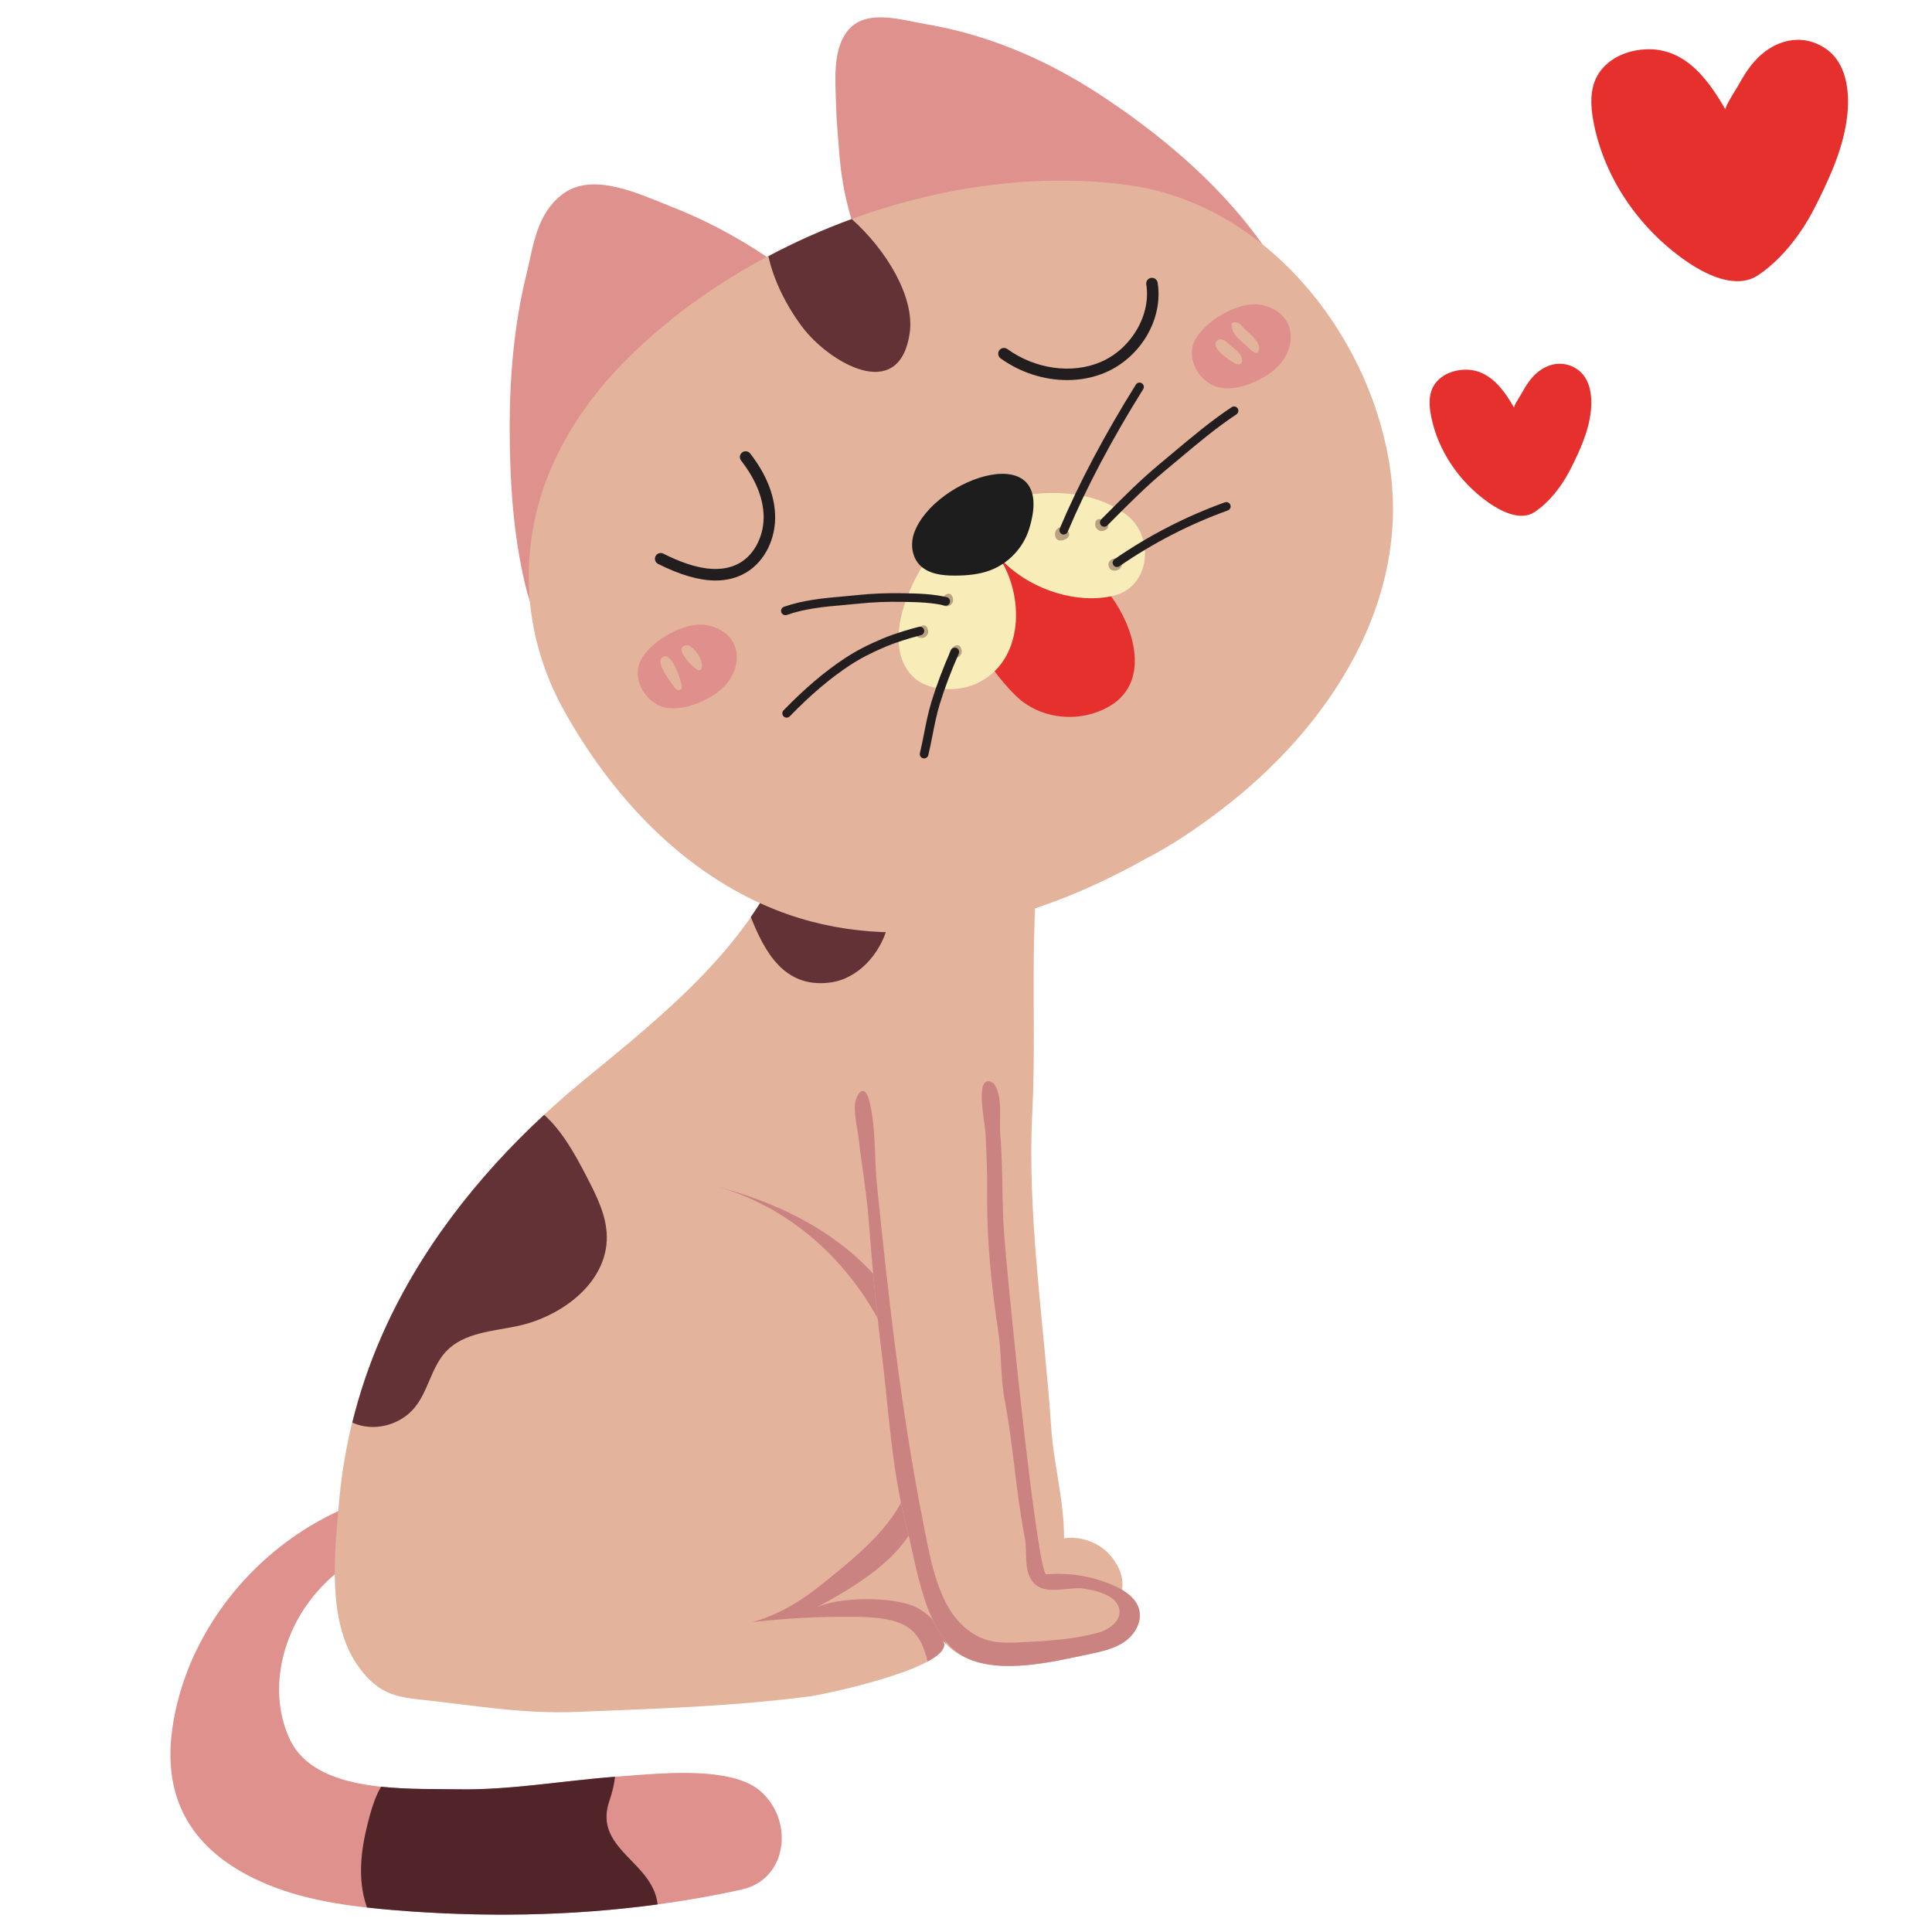 <?xml version="1.0" encoding="utf-8"?>
<!-- Generator: Adobe Illustrator 16.0.0, SVG Export Plug-In . SVG Version: 6.00 Build 0)  -->
<!DOCTYPE svg PUBLIC "-//W3C//DTD SVG 1.1//EN" "http://www.w3.org/Graphics/SVG/1.1/DTD/svg11.dtd">
<svg version="1.1" id="Layer_1" xmlns="http://www.w3.org/2000/svg" xmlns:xlink="http://www.w3.org/1999/xlink" x="0px" y="0px"
	 width="500px" height="500px" viewBox="0 0 500 500" enable-background="new 0 0 500 500" xml:space="preserve">
<path id="XMLID_60_" fill="#E5302D" d="M465.537,60.564c-2.938,4.164-6.525,8.002-10.572,10.681
	c-5.805,3.843-13.842-0.319-18.945-3.915c-11.844-8.34-20.65-21.075-23.5-35.161c-0.727-3.595-1.129-7.408,0.098-10.864
	c1.678-4.73,6.273-7.526,11.047-8.304c11.359-1.852,17.924,6.684,22.896,15.369c-0.324-0.564,2.873-5.497,3.275-6.221
	c1.207-2.171,2.508-4.326,4.154-6.198c4.836-5.501,12.125-7.671,18.486-3.374c5.326,3.597,6.23,10.889,5.646,16.786
	c-0.85,8.606-4.504,16.504-8.35,24.134C468.584,55.859,467.16,58.262,465.537,60.564z"/>
<path id="XMLID_1_" fill="#E5302D" d="M403.807,125.792c-1.85,2.623-4.111,5.04-6.66,6.728c-3.656,2.42-8.719-0.201-11.934-2.466
	c-7.461-5.254-13.008-13.275-14.803-22.148c-0.457-2.264-0.711-4.666,0.063-6.843c1.057-2.979,3.951-4.741,6.957-5.231
	c7.156-1.166,11.291,4.21,14.424,9.681c-0.205-0.355,1.809-3.462,2.063-3.918c0.762-1.368,1.58-2.725,2.617-3.904
	c3.047-3.465,7.637-4.832,11.645-2.125c3.355,2.266,3.924,6.859,3.557,10.574c-0.535,5.421-2.836,10.396-5.26,15.202
	C405.727,122.828,404.828,124.341,403.807,125.792z"/>
<g id="XMLID_266_">
	<path id="XMLID_114_" fill="#DF918D" d="M188.646,459.88c-9.229-2.021-21.852-0.599-28.935-0.095
		c-13.762,0.981-27.455,3.538-41.29,3.282c-12.79-0.236-36.726,1.245-43.394-12.889c-5.25-11.132-2.674-24.736,4.185-34.559
		c4.542-6.507,10.893-11.974,18.475-14.313c2.322-0.718,4.803-1.167,6.775-2.589c2.684-1.936,4.099-6.434,2.614-9.521
		c-2.252-4.683-5.465-3.021-9.817-1.751c-8.956,2.609-17.343,7.041-24.679,12.789c-14.665,11.489-25.29,28.416-27.963,46.968
		c-2.707,18.787,5.35,31.841,22.763,39.706c10.712,4.839,22.582,6.437,34.296,7.41c30.153,2.508,60.729,1.219,90.274-5.308
		c11.925-2.634,13.644-17.932,4.731-25.576C194.668,461.708,191.864,460.585,188.646,459.88z"/>
	<path id="XMLID_111_" fill="#E3B39C" d="M288.656,415.815c2.443-3.775,2.805-8.19-1.039-12.962
		c-2.867-3.562-7.701-5.37-12.23-4.741c-0.023-10.051-2.666-18.827-3.332-28.662c-1.781-26.277-6.273-54.728-4.906-81.425
		c1.375-26.813-1.688-53.88,4.109-80.519c0.096-0.446-20.09-4.523-21.857-4.85c-14.967-2.771-29.934-5.543-44.899-8.314
		c4.735,6.118,2.36,16.623,0.143,23.072c-9.022,26.233-32.797,45.112-53.355,61.962c-22.138,18.146-41.348,40.572-52.789,67.013
		c-5.744,13.272-9.421,27.407-10.707,41.817c-1.192,13.373-3.248,31.066,4.596,42.572c1.943,2.849,4.379,5.463,7.474,6.984
		c2.948,1.448,6.292,1.817,9.557,2.165c13.472,1.435,25.865,3.673,39.602,3.12c20.139-0.809,40.797-1.418,60.79-4.065
		c3.512-0.464,39.065-7.947,34.06-14.675c6.161,8.279,18.224,5.853,26.619,3.311C276.375,425.837,284.932,421.567,288.656,415.815z"
		/>
	<path id="XMLID_260_" fill="#CB8381" d="M183.975,306.665c32.421,8.133,55.377,42.256,51.42,75.357
		c-1.181,9.875-11.394,18.721-18.573,24.651c-7.138,5.896-12.897,10.473-22.087,13.13c8.799-1.019,17.953-1.484,26.845-1.363
		c12.258,0.169,16.36,2.586,18.486,11.56c3.406-1.841,5.216-3.798,3.806-5.692c0.323,0.435,0.672,0.824,1.026,1.201
		c-1.158-4.049-3.768-7.418-7.549-9.413c-5.748-3.033-20.622-2.995-26.414,0.128c19.42-10.471,30.198-19.115,30.581-42.126
		C242.148,336.229,217.935,315.185,183.975,306.665z"/>
	<path id="XMLID_113_" fill="#E3B39C" d="M258.35,284.88c0.436,10.402,0.869,20.806,1.305,31.207
		c0.387,9.271,8.701,91.582,11.145,91.36c6.016-0.546,12.168,0.502,17.664,3.008c2.77,1.263,5.596,3.178,6.346,6.128
		c0.793,3.115-1.1,6.416-3.732,8.258c-2.635,1.844-5.877,2.545-9.023,3.207c-9.363,1.969-22.979,5.362-32.15,0.936
		c-10.559-5.096-12.689-23.961-15.343-34.117c-3.792-14.513-4.522-29.592-6.352-44.42c-2.61-21.163-4.121-42.443-5.265-63.73
		L258.35,284.88z"/>
	<path id="XMLID_267_" fill="#CB8381" d="M287.6,413.507c-1.982-1.422-4.896-2.002-6.857-2.341
		c-4.141-0.716-10.207,1.964-13.295-1.594c-2.695-3.104-1.5-7.885-2.229-11.608c-2.344-11.971-2.943-23.776-5.213-35.711
		c-1.117-5.879-0.766-11.818-1.65-17.641c-1.865-12.279-3.027-24.097-2.883-36.488c0.057-4.927-0.197-9.846-0.412-14.771
		c-0.105-2.32-2.107-11.682-0.086-13.271c0.773-0.609,2.002-0.113,2.502,0.735c2.084,3.538,1.07,8.84,1.391,12.726
		c0.617,7.498,0.473,15.033,0.787,22.545c0.387,9.27,8.701,91.582,11.145,91.36c6.016-0.546,12.168,0.502,17.664,3.008
		c2.77,1.263,5.596,3.177,6.346,6.128c0.793,3.115-1.1,6.416-3.732,8.258c-2.635,1.844-5.877,2.545-9.023,3.206
		c-9.363,1.97-22.979,5.363-32.15,0.937c-10.559-5.096-12.689-23.961-15.343-34.117c-3.792-14.513-4.522-29.592-6.352-44.42
		c-1.44-11.684-2.547-23.406-3.441-35.145c-0.523-6.875-1.768-13.667-2.53-20.517c-0.304-2.729-1.615-7.671-0.697-10.289
		c0.944-2.69,2.534-3.274,3.461,0.488c1.76,7.136,1.217,14.442,1.955,21.681c2.981,29.243,6.228,58.28,11.915,87.162
		c1.498,7.604,3.026,16.994,7.431,23.507c2.259,3.341,5.539,6.104,9.425,7.181c2.879,0.796,5.924,0.646,8.906,0.488
		c6.654-0.351,13.375-0.711,19.785-2.535c2.551-0.725,6.086-3.121,5.176-6.304C289.275,415.046,288.543,414.181,287.6,413.507z"/>
	<path id="XMLID_263_" fill="#502429" d="M170.192,492.858c-0.399-3.58-2.245-6.34-4.454-8.836
		c-4.688-5.299-10.928-9.455-8.018-17.992c0.785-2.3,1.235-4.344,1.451-6.199c-13.581,1.008-27.096,3.488-40.75,3.236
		c-5.34-0.098-12.621,0.089-19.779-0.672c-1.352,2.236-2.194,4.787-2.901,7.322c-1.899,6.814-3.149,14.035-1.63,20.945
		c0.237,1.081,0.534,2.063,0.861,3c2.234,0.25,4.472,0.471,6.705,0.656C124.483,496.216,147.53,495.93,170.192,492.858z"/>
	<path id="XMLID_261_" fill="#633237" d="M157.042,319.999c-0.079-5.432-2.634-10.479-5.13-15.303
		c-3.013-5.82-6.301-11.887-11.093-16.178c-17.662,16.367-32.726,35.703-42.319,57.87c-3.05,7.048-5.498,14.343-7.333,21.79
		c0.784,0.333,1.604,0.615,2.481,0.811c4.921,1.098,10.384-0.765,13.61-4.641c3.615-4.343,4.365-10.623,8.279-14.699
		c4.577-4.766,11.907-5.099,18.371-6.47C145.491,340.724,157.213,331.839,157.042,319.999z"/>
	<path id="XMLID_262_" fill="#633237" d="M264.012,216.492c1.697-3.302,2.213-7.178,1.611-10.831l-61.122-11.319
		c4.735,6.118,2.36,16.623,0.143,23.072c-2.462,7.157-6.049,13.751-10.342,19.922c3.646,9.121,8.683,18.409,20.434,16.953
		c7.322-0.907,13.058-7.392,14.977-14.516c0.798-2.966,1.138-6.237,3.144-8.565c3.395-3.937,9.507-3.216,14.669-3.82
		C254.338,226.591,260.877,222.592,264.012,216.492z"/>
	<g id="XMLID_259_">
		<g id="XMLID_246_">
			<path id="XMLID_103_" fill="#DF918D" d="M190.834,139.545c3.417-4.201,8.567-5.837,11.628-11.211
				c4.781-8.395,8.066-18.03,8.548-27.728c0.176-3.537-1.882-8.152-1.439-11.164c0.513-3.482,4.981-5.978,4.152-9.759
				c-0.317-1.44-1.476-2.523-2.592-3.487c-11.146-9.625-23.871-17.441-37.599-22.796c-7.771-3.031-19.857-8.988-27.684-3.33
				c-7.063,5.106-7.783,13.566-9.655,21.145c-3.073,12.444-4.267,25.938-4.288,38.75c-0.022,13.535,0.797,27.744,3.921,40.992
				c2.823,11.97,9.043,20.726,15.216,30.959c1.891-12.159,13.659-14.531,22.316-21.071
				C181.829,154.448,184.361,147.504,190.834,139.545z"/>
			<path id="XMLID_104_" fill="#DF918D" d="M216.364,26.996c-0.135-5.707-0.874-13.028,2.327-18.097
				c4.479-7.09,14.21-3.781,20.91-2.654c16.948,2.85,32.702,9.875,46.891,19.46c0.387,0.262,0.773,0.524,1.16,0.786
				c19.352,13.145,37.502,30.058,47.758,51.418c0.586,1.225,1.146,2.462,1.678,3.713c-14.133-6.77-33.193-6.434-48.789-7.78
				c-10.234-0.884-20.59-0.708-30.756,0.834c-5.07,0.769-10.09,1.874-15,3.358c-3.656,1.105-6.461,2.97-9.887,0.396
				c-2.39-1.796-4.614-5.616-6.188-8.147c-5.864-9.435-8.53-20.375-9.321-31.367C216.92,35.763,216.469,31.455,216.364,26.996z"/>
			<path id="XMLID_102_" fill="#E3B39C" d="M296.363,222.313c6.842-3.453,13.295-7.906,19.389-12.518
				c27.943-21.148,49.998-54.322,43.658-90.755c-5.857-33.668-32.23-66.303-67.385-71.13
				c-45.765-6.285-98.865,13.254-131.068,46.333c-7.67,7.88-14.121,17.041-18.432,27.184c-8.647,20.347-7.367,42.97,3.35,62.296
				c12.328,22.232,30.872,42.255,54.883,51.743C232.802,248.126,267.477,238.53,296.363,222.313z"/>
			<path fill="#221E20" d="M185.199,150.235c-4.25,0-9.181-1.429-14.884-4.295c-0.736-0.369-1.029-1.264-0.66-1.998
				c0.366-0.739,1.265-1.032,1.997-0.662c8.669,4.356,15.184,5.119,19.904,2.343c3.872-2.28,6.306-7.311,6.059-12.518
				c-0.218-4.539-2.175-9.221-5.82-13.916c-0.503-0.65-0.384-1.584,0.265-2.089c0.64-0.504,1.584-0.39,2.091,0.264
				c4.023,5.187,6.188,10.436,6.436,15.599c0.306,6.38-2.646,12.355-7.518,15.225C190.751,149.552,188.138,150.235,185.199,150.235z
				"/>
			<path fill="#221E20" d="M276.184,98.366c-5.959,0-12.113-1.93-17.234-5.625c-0.664-0.481-0.816-1.411-0.332-2.077
				c0.479-0.67,1.412-0.817,2.078-0.335c7.229,5.216,16.717,6.539,24.172,3.353c7.885-3.365,13.064-12.177,11.787-20.062
				c-0.133-0.811,0.42-1.575,1.23-1.708c0.799-0.124,1.576,0.417,1.705,1.231c1.512,9.327-4.316,19.333-13.555,23.276
				C282.971,97.727,279.611,98.366,276.184,98.366z"/>
			<path id="XMLID_233_" fill="#633237" d="M235.425,86.232c1.374-9.325-6.01-21.518-14.993-29.54
				c-7.42,2.705-14.639,5.941-21.575,9.617c1.363,6.227,4.648,12.846,8.791,18.34C214.452,93.671,232.706,104.686,235.425,86.232z"
				/>
			<path id="XMLID_110_" fill="#E5302D" d="M262.797,179.977c6.207,6.131,16.273,7.286,24,2.989
				c10.539-5.86,7.193-18.939,1.816-27.096c-6.621-10.042-15.16-13.823-27.268-11.788c-2.301,0.387-4.744,0.88-6.42,2.505
				C244.458,156.736,255.223,172.496,262.797,179.977z"/>
			<path id="XMLID_109_" fill="#F8ECB9" d="M260.363,146.048c7.053,6.645,18.449,10.348,27.793,8.137
				c9.699-2.295,10.77-15.526,3.24-21.051c-9.385-6.888-21.695-6.311-32.15-3.922c-1.666,0.381-3.33,0.811-4.91,1.462
				c-11.532,4.759-29.362,32.424-18.327,44.187c3.875,4.131,11.698,4.281,16.504,2.143c12.736-5.667,12.699-23.123,5.85-33.062
				C258.98,144.672,259.65,145.375,260.363,146.048z"/>
			<path id="XMLID_108_" fill="#1D1D1D" d="M236.593,137.882c-0.994,2.751-0.652,6.089,1.332,8.24
				c2.24,2.429,5.886,2.852,9.189,2.842c3.087-0.009,6.221-0.271,9.112-1.352c4.742-1.775,8.576-5.821,10.092-10.652
				C273.91,112.777,241.81,123.451,236.593,137.882z"/>
			<path id="XMLID_107_" fill="#BBA381" d="M246.658,155.033c-0.723-3.98-5.639,1.911-1.582,1.879
				C246.007,156.905,246.824,155.951,246.658,155.033z"/>
			<path id="XMLID_235_" fill="#BBA381" d="M240.208,163.219c-0.723-3.98-5.639,1.911-1.583,1.879
				C239.557,165.091,240.374,164.137,240.208,163.219z"/>
			<path id="XMLID_234_" fill="#BBA381" d="M248.89,168.367c-0.722-3.98-5.639,1.911-1.582,1.879
				C248.24,170.238,249.056,169.285,248.89,168.367z"/>
			<path id="XMLID_245_" fill="#BBA381" d="M285.551,137.386c3.854-1.238-2.633-5.339-2.07-1.322
				C283.611,136.987,284.664,137.671,285.551,137.386z"/>
			<path id="XMLID_243_" fill="#BBA381" d="M288.928,147.621c0.889-0.213,1.66-0.968,1.352-2.004
				c-0.559-1.882-3.676-1.181-3.4,0.758C287.039,147.506,288.041,147.834,288.928,147.621z"/>
			<path id="XMLID_236_" fill="#BBA381" d="M275.248,139.769c1.701-0.546,1.969-1.881,0.459-2.855
				C272.598,134.906,271.883,140.848,275.248,139.769z"/>
			<path id="XMLID_224_" fill="#DF8F8C" d="M178.309,182.736c-2.919,0.8-5.964,0.897-8.379-0.482
				c-3.962-2.262-6.291-7.451-3.958-11.66c2.674-4.822,11.594-10.106,17.354-8.738c9.806,2.33,9.22,12.777,1.733,17.768
				C183.218,180.852,180.81,182.051,178.309,182.736z"/>
			<path id="XMLID_247_" fill="#DF8F8C" d="M321.797,99.876c-2.912,0.829-5.955,0.958-8.385-0.397
				c-3.984-2.222-6.365-7.387-4.076-11.619c2.625-4.849,11.492-10.224,17.266-8.913c9.828,2.23,9.348,12.683,1.912,17.749
				C326.686,97.942,324.289,99.167,321.797,99.876z"/>
		</g>
		<path fill="#221E20" d="M275.291,138.328c-0.146,0-0.291-0.028-0.434-0.087c-0.566-0.238-0.834-0.892-0.596-1.46
			c4.803-11.435,11.617-24.312,19.697-37.242c0.33-0.523,1.018-0.68,1.541-0.355c0.521,0.327,0.682,1.016,0.355,1.538
			c-8.023,12.83-14.777,25.598-19.535,36.922C276.141,138.071,275.727,138.328,275.291,138.328z"/>
		<path fill="#221E20" d="M285.779,136.316c-0.285,0-0.57-0.109-0.787-0.326c-0.438-0.436-0.439-1.143-0.004-1.579l1.334-1.339
			c4.365-4.386,8.879-8.921,13.699-12.917c1.182-0.982,2.357-1.968,3.529-2.952c4.807-4.038,9.779-8.214,15.199-11.826
			c0.518-0.34,1.207-0.204,1.551,0.31c0.34,0.513,0.199,1.206-0.311,1.548c-5.32,3.544-10.025,7.494-15.004,11.678
			c-1.174,0.987-2.352,1.975-3.541,2.961c-4.736,3.929-9.213,8.426-13.541,12.774l-1.334,1.339
			C286.352,136.207,286.064,136.316,285.779,136.316z"/>
		<path fill="#221E20" d="M289.07,146.747c-0.352,0-0.701-0.169-0.918-0.481c-0.35-0.507-0.225-1.202,0.283-1.554
			c8.838-6.115,18.445-11.064,28.557-14.708c0.582-0.212,1.219,0.093,1.428,0.673s-0.09,1.219-0.672,1.427
			c-9.928,3.579-19.361,8.439-28.045,14.445C289.512,146.683,289.291,146.747,289.07,146.747z"/>
		<path fill="#221E20" d="M203.585,185.724c-0.278,0-0.561-0.104-0.776-0.315c-0.444-0.429-0.453-1.136-0.025-1.579
			c5.477-5.644,10.671-10.057,15.884-13.49c2.768-1.824,5.95-3.481,9.724-5.065c3.55-1.489,7.76-2.634,9.404-3.057
			c0.6-0.151,1.206,0.208,1.36,0.804c0.154,0.598-0.206,1.206-0.802,1.359c-3.328,0.854-6.729,1.959-9.097,2.952
			c-3.647,1.531-6.709,3.125-9.363,4.871c-5.076,3.343-10.148,7.656-15.506,13.182C204.167,185.611,203.876,185.724,203.585,185.724
			z"/>
		<path fill="#221E20" d="M203.254,159.208c-0.463,0-0.893-0.288-1.053-0.747c-0.203-0.583,0.102-1.22,0.684-1.423
			c5.081-1.776,10.308-2.24,15.36-2.688c1.282-0.113,2.57-0.228,3.864-0.363c3.561-0.374,7.354-0.532,11.625-0.458
			c4.04,0.062,7.678,0.181,11.272,1.013c0.6,0.138,0.975,0.738,0.835,1.339c-0.14,0.597-0.713,0.982-1.34,0.836
			c-3.381-0.782-6.893-0.896-10.803-0.955c-4.181-0.074-7.89,0.081-11.358,0.446c-1.305,0.136-2.604,0.251-3.897,0.366
			c-5.146,0.457-10.004,0.887-14.82,2.571C203.501,159.188,203.376,159.208,203.254,159.208z"/>
		<path fill="#221E20" d="M239.156,196.275c-0.087,0-0.174-0.01-0.262-0.032c-0.598-0.144-0.968-0.747-0.822-1.346
			c0.416-1.726,0.753-3.443,1.09-5.158c0.526-2.673,1.07-5.438,1.913-8.182c1.3-4.24,2.938-8.586,5.012-13.284
			c0.25-0.564,0.916-0.817,1.471-0.571c0.564,0.249,0.82,0.908,0.569,1.472c-2.034,4.617-3.645,8.881-4.918,13.037
			c-0.808,2.634-1.34,5.342-1.854,7.96c-0.343,1.746-0.689,3.496-1.113,5.25C240.119,195.932,239.663,196.275,239.156,196.275z"/>
	</g>
	<path id="XMLID_115_" fill="#E3B39C" d="M321.414,92.858c0.018,0.091,0.031,0.185,0.039,0.28c0.027,0.298,0,0.621-0.188,0.855
		c-0.395,0.494-1.182,0.3-1.742,0.006c-1.191-0.627-6.92-4.314-4.285-6.014c0.723-0.466,1.695,0.006,2.301,0.62
		C318.779,89.867,321.041,90.949,321.414,92.858z"/>
	<path id="XMLID_117_" fill="#E3B39C" d="M325.578,91.083c-0.666,0.962-2.436-1.134-3.477-2.019
		c-1.943-1.651-3.326-2.747-3.393-5.357c0.434-0.406,1.135-0.4,1.674-0.147c0.539,0.254,0.951,0.708,1.35,1.15
		c1.164,1.291,4.225,3.43,4.1,5.395C325.803,90.577,325.713,90.891,325.578,91.083z"/>
	<path id="XMLID_264_" fill="#E3B39C" d="M176.441,177.531c-0.213-1.487-2.688-9.559-5.188-7.264
		c-1.507,1.383,2.237,6.188,3.151,7.418c0.249,0.336,0.525,0.68,0.913,0.838s0.914,0.053,1.087-0.328
		C176.498,177.99,176.472,177.753,176.441,177.531z"/>
	<path id="XMLID_265_" fill="#E3B39C" d="M180.3,168.87c-0.638-0.808-1.786-2.171-2.968-1.839c-2.991,0.842,1.979,5.625,2.964,6.194
		c0.273,0.158,0.602,0.304,0.896,0.187c0.359-0.144,0.467-0.599,0.472-0.987C181.679,171.131,181.102,169.886,180.3,168.87z"/>
</g>
</svg>
